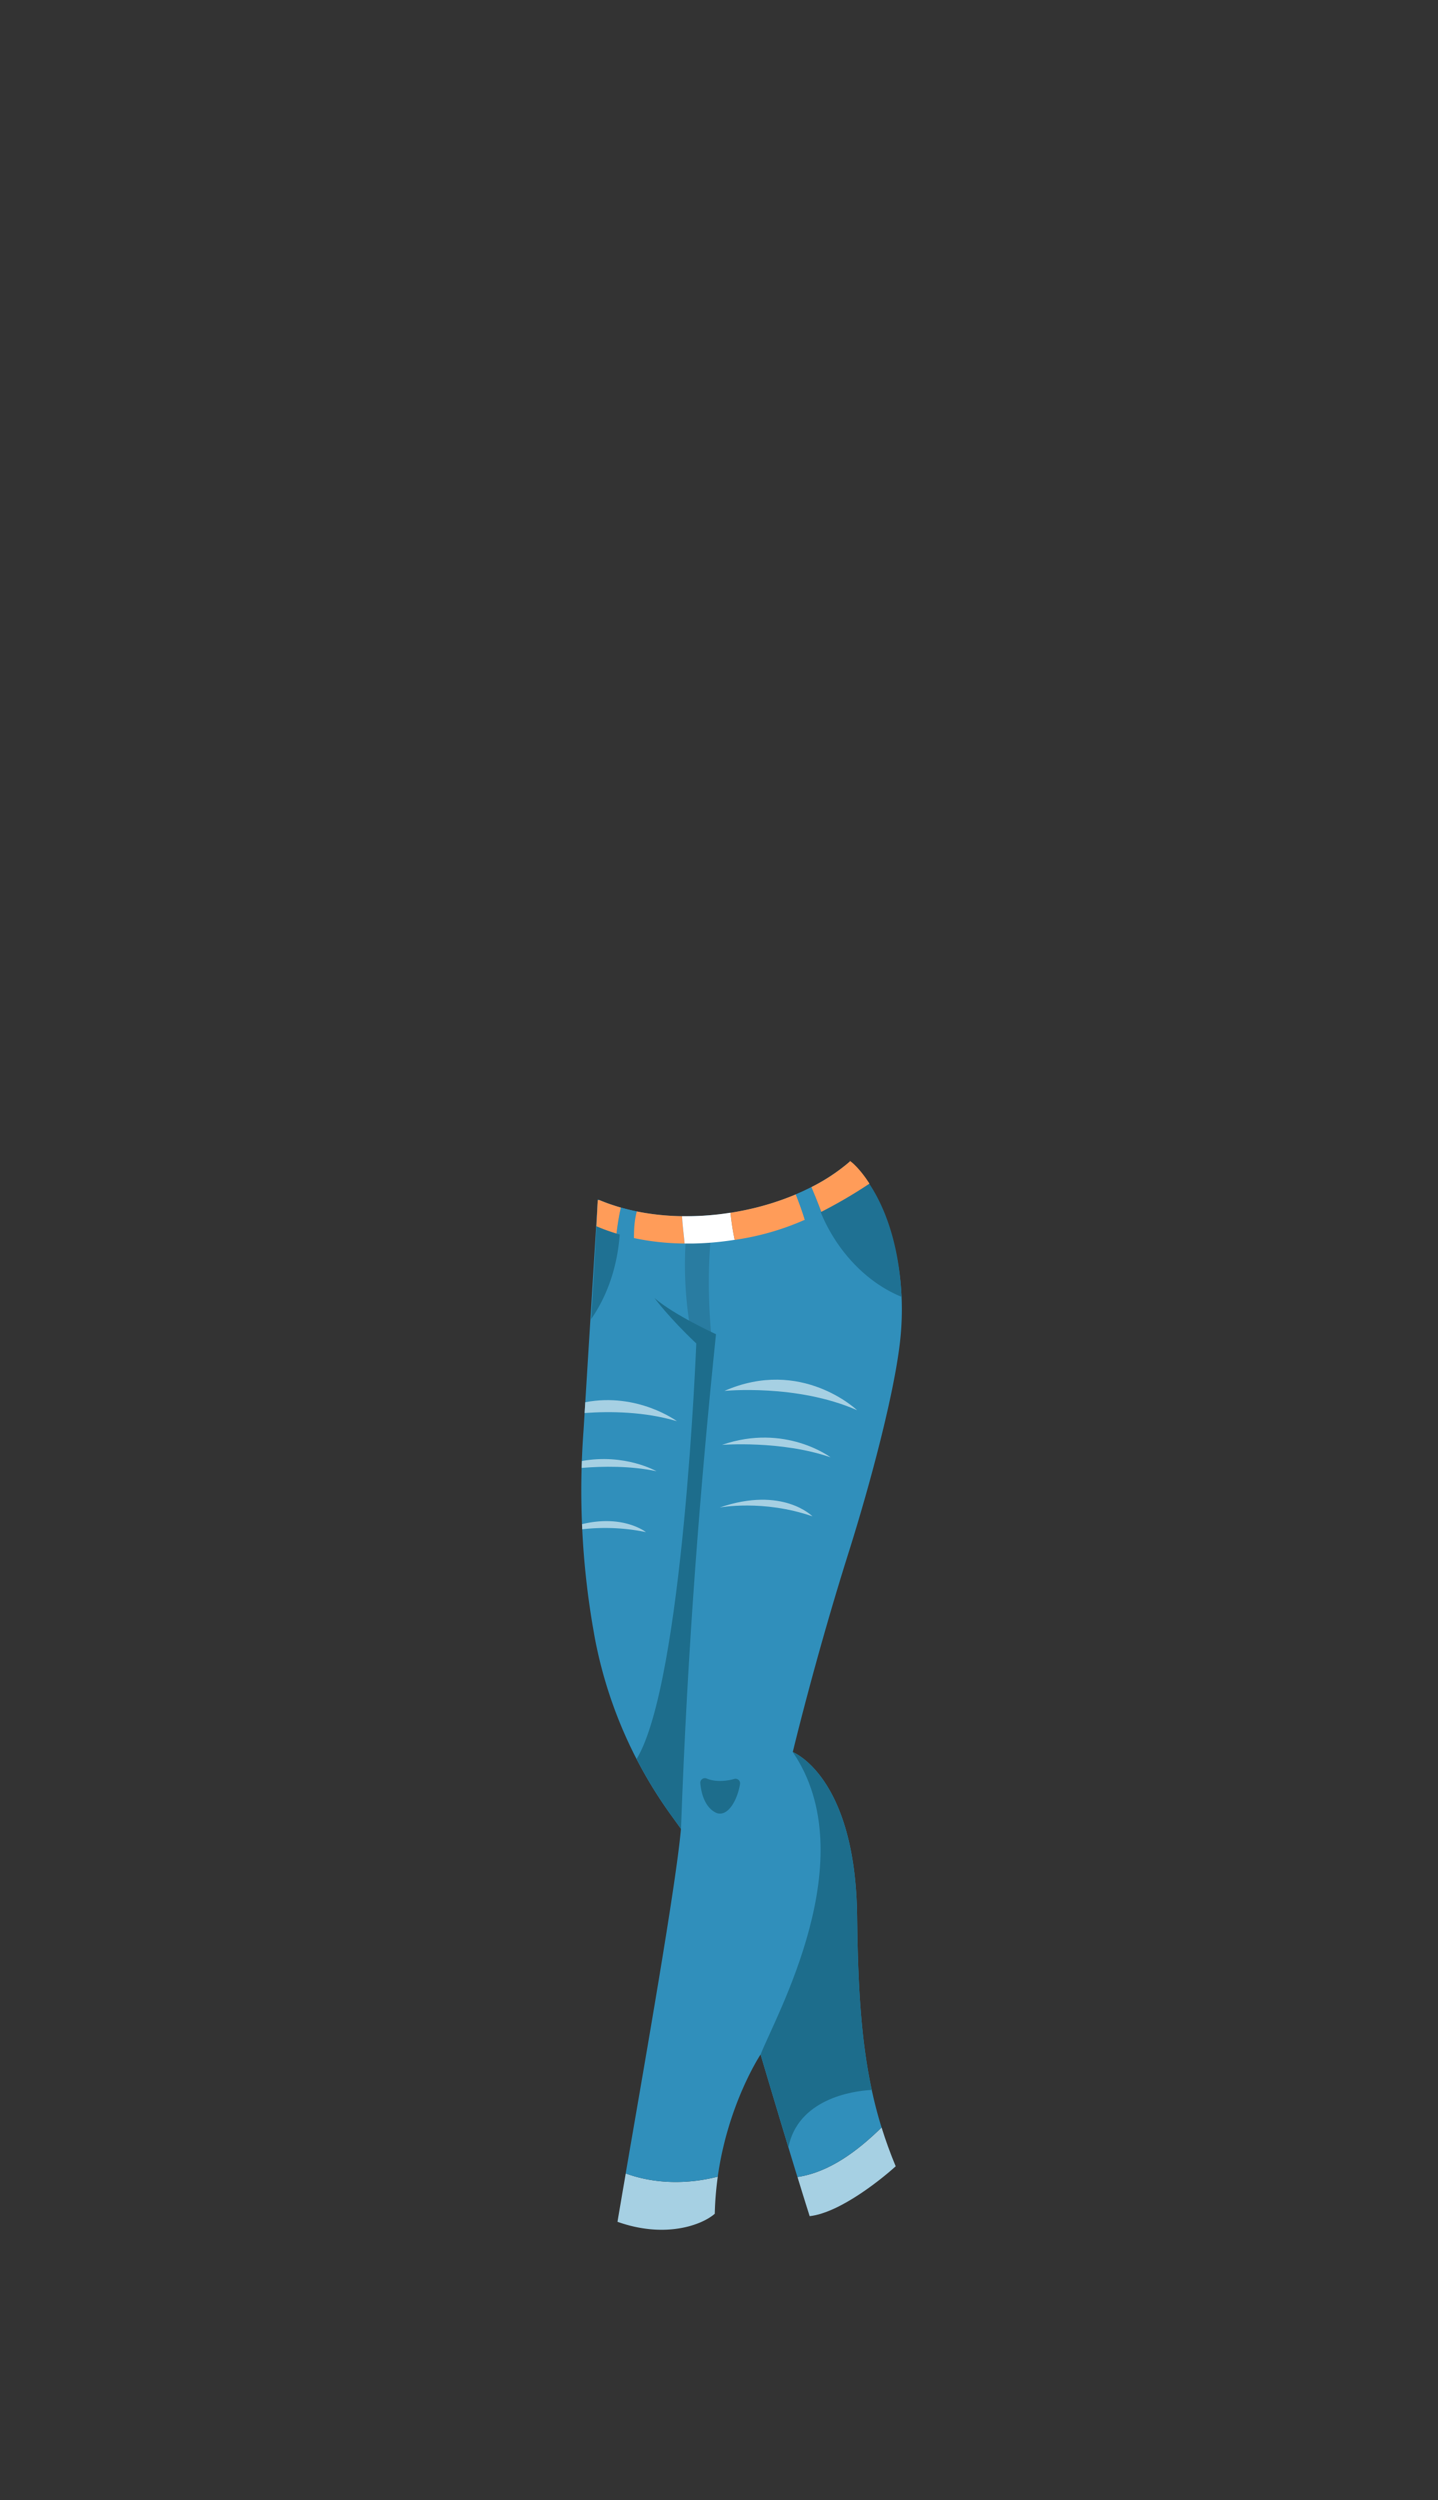 <svg xmlns="http://www.w3.org/2000/svg" width="1262.35" height="2194.12" viewBox="0 0 1262.35 2194.12"><rect x="0" y="0" width="1262.35" height="2194.12" fill="#333333" stroke="none"/><defs><style>.a{fill:#308fbb;}.b{fill:#a6d0e3;}.c{fill:#297ca1;}.d{fill:#1f7193;}.e{fill:#ff9c59;}.f{fill:#fff;}.g{fill:#6078ff;}.h{fill:none;}.i{fill:#1d6d8c;}</style></defs><title>4_girl_pant_8</title><path class="a" d="M746.13,1019.28h0Z"/><path class="a" d="M746.19,1019.24l-.06,0Z"/><path class="a" d="M746.11,1019.29l-.48.34Z"/><path class="b" d="M549.31,1907.4c-2.68,15.56-5.14,29.9-7.25,42.42,41.64,14.83,73.9,3,85.41-7.06a274.37,274.37,0,0,1,2.65-32.56C603.44,1917,575,1916.75,549.31,1907.4Z"/><path class="b" d="M700.06,1910.51c3.9,12.73,7.6,24.64,10.7,34.37,27.67-3.15,65.41-34.57,75.53-43.76-4.75-11.4-8.84-22.69-12.38-34.08C752.71,1887.8,727.87,1906.4,700.06,1910.51Z"/><path class="a" d="M752.41,1681.59c-1.41-122.83-56.47-144-56.47-144s19.63-82,49-175.06c19.32-61.22,40.06-139.65,45.18-185.35a249.9,249.9,0,0,0,1.33-39.1c-2.74-60.49-27.59-103.8-45.26-118.84-51,44.7-150.48,63.76-221.4,33.34l-12.54,202.9a710.14,710.14,0,0,0,8.57,174.36c.34,1.91.68,3.83,1,5.76a389.15,389.15,0,0,0,67.58,157.8l8.38,11.6c-4.18,48.11-31.1,201.26-48.51,302.4,25.71,9.35,54.13,9.59,80.81,2.8,9-64.19,37.58-107.2,37.58-107.2s17.66,59.61,32.36,107.51c27.81-4.11,52.65-22.71,73.85-43.47C757.65,1814.66,753.31,1760,752.41,1681.59Z"/><path class="a" d="M745.63,1019.63Z"/><path class="a" d="M746.19,1019.24l-.06,0Z"/><path class="a" d="M746.13,1019.28h0Z"/><path class="a" d="M746.11,1019.29l-.48.34Z"/><path class="a" d="M745.63,1019.63Z"/><path class="c" d="M605.84,1165c6.6,3,13.26,5.93,18.88,10.64-3.4-36.31-3.67-73.32,1.6-109.42-7.44.72-14.91,1.12-22.37,1.16A336,336,0,0,0,605.84,1165Z"/><path class="d" d="M791.45,1138.08c-4.06-88.16-45.26-118.84-45.26-118.84a164.92,164.92,0,0,1-32.87,22.06C722.64,1082.79,752.19,1122.08,791.45,1138.08Z"/><path class="d" d="M544.16,1059.48a166.74,166.74,0,0,1-19.38-6.9c-1.68,35.29-3.76,71.39-5.87,105.06C538.47,1129.56,546.3,1094.07,544.16,1059.48Z"/><path class="a" d="M559,1063.12c-2.52-.51-5-1.06-7.51-1.67-2.18-.54-4.35-1.11-6.5-1.73a226,226,0,0,0-3.78,22.84c2.62.79,5.4,1.57,8.35,2.32,2.21.55,4.52,1.09,6.92,1.6C556.52,1078.7,556.91,1070.78,559,1063.12Z"/><path class="e" d="M601,1091.32c-.71-8-1.82-16-2.24-24a220.74,220.74,0,0,1-32.94-2.93q-3.4-.57-6.78-1.25c-2.12,7.66-2.51,15.58-2.52,23.36,2.86.62,5.84,1.2,9,1.73A228.94,228.94,0,0,0,601,1091.32Z"/><path class="f" d="M606.22,1067.32q-3.74,0-7.47,0c.42,8,1.53,16,2.24,24,2.33,0,4.7,0,7.12,0a261.49,261.49,0,0,0,27.83-2c3.06-.37,6-.8,9-1.25a233.33,233.33,0,0,1-3.7-23.82A251.78,251.78,0,0,1,606.22,1067.32Z"/><path class="e" d="M706.48,1070.46c-2.21-7.5-5-14.8-7.87-22.29A241,241,0,0,1,657,1061.34c-5.21,1.15-10.49,2.12-15.8,3a233.33,233.33,0,0,0,3.7,23.82c5.67-.87,11.16-1.86,16.48-3A232.53,232.53,0,0,0,706.48,1070.46Z"/><path class="a" d="M698.61,1048.17c2.91,7.49,5.66,14.79,7.87,22.29,4.84-2.13,9.65-4.44,14.49-6.92-2.77-7.38-5.69-14.66-8.66-21.75C707.89,1044.05,703.31,1046.18,698.61,1048.17Z"/><path class="e" d="M746.06,1018.76l-.17,0,.3.45a164.83,164.83,0,0,1-33.88,22.55c3,7.09,5.89,14.37,8.66,21.75a427,427,0,0,0,42.3-24.77C757.35,1029.35,750.29,1021.59,746.06,1018.76Z"/><path class="g" d="M545,1059.72a169,169,0,0,1-19-6.62,170.41,170.41,0,0,0,19,6.64Z"/><path class="h" d="M526,1053.1l-1.25-.52,0,.72,1.28-.2Z"/><path class="e" d="M545,1059.74a170.41,170.41,0,0,1-19-6.64h0l-1.28.2q-.54,11.39-1.14,22.84a164.29,164.29,0,0,0,17.63,6.42A225.65,225.65,0,0,1,545,1059.74Z"/><path class="i" d="M667.7,1803s12,40.41,24.41,81.43c8.36-41.83,55.24-49.53,73.17-50.32-9.28-43-12.15-90.27-12.87-152.52-1.41-122.83-56.47-144-56.47-144C759.47,1630.76,680.41,1770.18,667.7,1803Z"/><path class="i" d="M574.53,1139.12s12.7,17.29,36.7,39.88c0,0-11.48,297.41-52.38,364.68h0q1.59,3.08,3.23,6.1l.34.63q3.35,6.16,6.9,12.21l.38.64q1.54,2.61,3.13,5.19c.22.36.44.73.67,1.09q3.54,5.74,7.28,11.36l.91,1.36q1.42,2.13,2.88,4.23l1.06,1.53q1.88,2.7,3.81,5.38l8.38,11.6c5.66-159.65,17.19-303.2,30.71-434.12C628.53,1170.88,591.47,1153.94,574.53,1139.12Z"/><path class="i" d="M644.48,1561.19c-7.45,2.12-16.72,2.71-24.08-.36a4.05,4.05,0,0,0-5.64,4.05c1,11.52,5.43,22.39,14.42,26.24,10.25,3.42,18.31-12.12,20.44-25.45A4,4,0,0,0,644.48,1561.19Z"/><path class="b" d="M635.94,1220.65s63.53-6.36,116.47,16.94C752.41,1237.59,703.7,1191,635.94,1220.65Z"/><path class="b" d="M633.82,1268s52-4.1,95.3,10.94C729.12,1278.91,689.27,1248.83,633.82,1268Z"/><path class="b" d="M631.7,1323s38.22-7.31,81.53,7.73C713.23,1330.76,687.15,1303.89,631.7,1323Z"/><path class="h" d="M746.19,1019.24l-.06,0Z"/><path class="h" d="M746.13,1019.28h0Z"/><path class="h" d="M746.11,1019.29l-.48.34Z"/><path class="h" d="M745.63,1019.63Z"/><path class="b" d="M594.25,1247.23s-34.37-25.46-80.46-16.66l-.58,9.47C535.87,1238.42,565.94,1238.82,594.25,1247.23Z"/><path class="b" d="M576.31,1291.15s-27.59-15.84-65.49-9c-.07,2-.16,4.05-.21,6.08C529.09,1286.68,553.5,1286.32,576.31,1291.15Z"/><path class="b" d="M567.05,1344.58s-19.8-15.83-56.11-7c.06,1.5.11,3,.18,4.5A176.65,176.65,0,0,1,567.05,1344.58Z"/><rect class="h" width="1262.35" height="2194.12"/></svg>